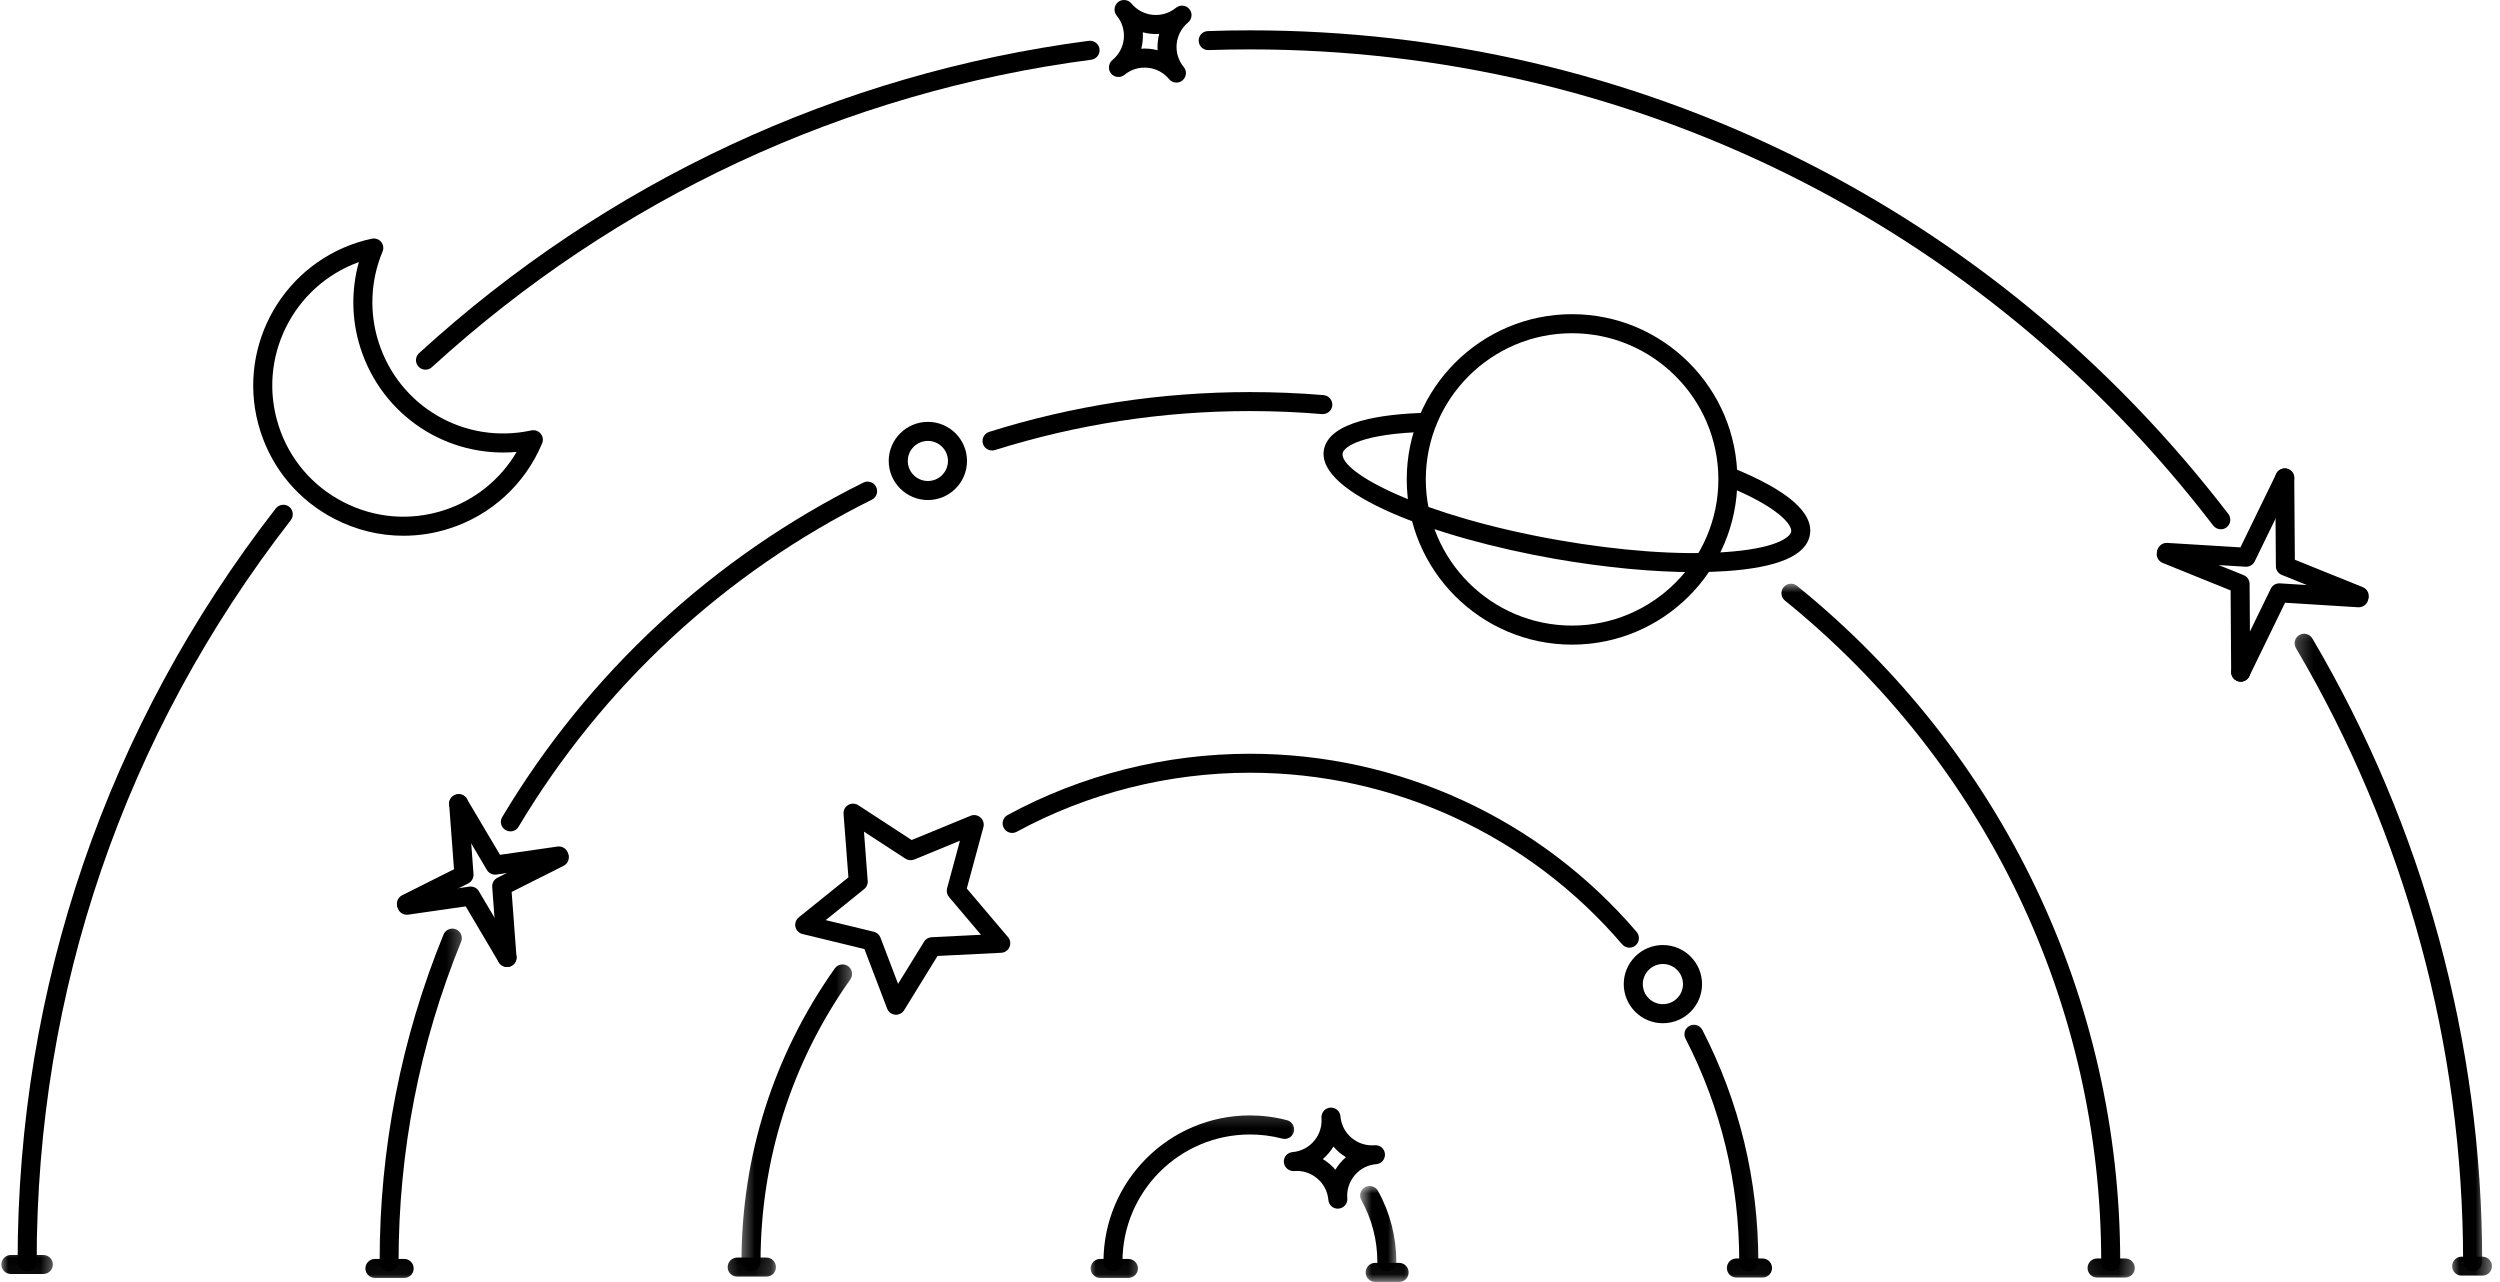 <svg width="154" height="79" viewBox="0 0 154 79" fill="none" xmlns="http://www.w3.org/2000/svg">
<mask id="mask0_1625_8448" style="mask-type:luminance" maskUnits="userSpaceOnUse" x="141" y="38" width="13" height="41">
<path d="M141.251 38.283H153.225V78.958H141.251V38.283Z" fill="white"/>
</mask>
<g mask="url(#mask0_1625_8448)">
<path d="M152.318 78.313C151.99 78.313 151.728 78.051 151.728 77.728C151.728 64.421 148.169 51.347 141.429 39.92C141.265 39.644 141.358 39.284 141.634 39.12C141.915 38.952 142.275 39.05 142.439 39.326C149.282 50.931 152.902 64.21 152.902 77.728C152.902 78.051 152.64 78.313 152.318 78.313Z" fill="black"/>
</g>
<path d="M136.803 32.604C136.625 32.604 136.452 32.525 136.335 32.375C122.036 13.731 100.407 3.043 76.996 3.043C76.14 3.043 75.289 3.057 74.442 3.085C74.124 3.104 73.848 2.842 73.839 2.519C73.825 2.196 74.082 1.925 74.405 1.915C75.266 1.883 76.126 1.869 76.996 1.869C100.777 1.869 122.742 12.73 137.266 31.66C137.462 31.917 137.415 32.286 137.158 32.483C137.051 32.567 136.924 32.604 136.803 32.604Z" fill="black"/>
<path d="M26.208 22.772C26.049 22.772 25.89 22.707 25.778 22.581C25.558 22.342 25.576 21.973 25.815 21.753C37.373 11.191 51.639 4.54 67.07 2.514C67.393 2.477 67.688 2.697 67.73 3.019C67.772 3.342 67.543 3.637 67.225 3.679C52.032 5.667 37.986 12.22 26.605 22.618C26.493 22.721 26.353 22.772 26.208 22.772Z" fill="black"/>
<mask id="mask1_1625_8448" style="mask-type:luminance" maskUnits="userSpaceOnUse" x="0" y="29" width="20" height="50">
<path d="M0 29.901H19.112V78.958H0V29.901Z" fill="white"/>
</mask>
<g mask="url(#mask1_1625_8448)">
<path d="M1.675 78.313C1.347 78.313 1.085 78.051 1.085 77.728C1.085 60.767 6.586 44.719 16.989 31.318C17.185 31.065 17.555 31.019 17.812 31.215C18.064 31.412 18.111 31.781 17.915 32.038C7.671 45.233 2.259 61.029 2.259 77.728C2.259 78.051 1.997 78.313 1.675 78.313Z" fill="black"/>
</g>
<mask id="mask2_1625_8448" style="mask-type:luminance" maskUnits="userSpaceOnUse" x="108" y="35" width="24" height="44">
<path d="M108.92 35.888H131.671V78.958H108.92V35.888Z" fill="white"/>
</mask>
<g mask="url(#mask2_1625_8448)">
<path d="M130.02 78.313C129.697 78.313 129.435 78.051 129.435 77.728C129.435 61.867 122.335 47.02 109.954 36.997C109.701 36.791 109.664 36.421 109.87 36.173C110.071 35.921 110.44 35.879 110.693 36.085C123.35 46.333 130.605 61.511 130.605 77.728C130.605 78.051 130.343 78.313 130.02 78.313Z" fill="black"/>
</g>
<path d="M61.107 27.749C60.859 27.749 60.63 27.59 60.55 27.342C60.452 27.034 60.625 26.702 60.934 26.603C66.112 24.976 71.519 24.152 76.996 24.152C78.507 24.152 80.032 24.213 81.533 24.339C81.856 24.367 82.094 24.653 82.071 24.976C82.043 25.294 81.758 25.532 81.435 25.509C79.966 25.383 78.474 25.322 76.996 25.322C71.636 25.322 66.35 26.131 61.284 27.726C61.224 27.745 61.167 27.749 61.107 27.749Z" fill="black"/>
<path d="M31.442 51.212C31.339 51.212 31.236 51.184 31.138 51.127C30.862 50.964 30.769 50.603 30.937 50.328C36.246 41.45 43.936 34.326 53.183 29.728C53.473 29.583 53.829 29.7 53.969 29.994C54.114 30.285 53.997 30.635 53.707 30.78C44.661 35.275 37.135 42.245 31.943 50.926C31.835 51.109 31.639 51.212 31.442 51.212Z" fill="black"/>
<mask id="mask3_1625_8448" style="mask-type:luminance" maskUnits="userSpaceOnUse" x="22" y="56" width="7" height="23">
<path d="M22.705 56.245H28.692V78.959H22.705V56.245Z" fill="white"/>
</mask>
<g mask="url(#mask3_1625_8448)">
<path d="M23.968 78.313C23.645 78.313 23.383 78.051 23.383 77.728C23.383 70.759 24.706 63.976 27.321 57.568C27.443 57.269 27.784 57.124 28.084 57.245C28.383 57.367 28.528 57.709 28.406 58.008C25.848 64.276 24.552 70.913 24.552 77.728C24.552 78.051 24.29 78.313 23.968 78.313Z" fill="black"/>
</g>
<mask id="mask4_1625_8448" style="mask-type:luminance" maskUnits="userSpaceOnUse" x="102" y="62" width="7" height="17">
<path d="M102.933 62.231H108.92V78.958H102.933V62.231Z" fill="white"/>
</mask>
<g mask="url(#mask4_1625_8448)">
<path d="M107.727 78.313C107.4 78.313 107.138 78.051 107.138 77.728C107.138 72.882 106.025 68.256 103.826 63.976C103.677 63.691 103.789 63.335 104.079 63.19C104.364 63.041 104.72 63.153 104.865 63.443C107.152 67.886 108.312 72.695 108.312 77.728C108.312 78.051 108.05 78.313 107.727 78.313Z" fill="black"/>
</g>
<path d="M100.37 58.377C100.206 58.377 100.042 58.307 99.925 58.171C94.181 51.455 85.828 47.6 76.996 47.6C71.978 47.6 67.005 48.858 62.627 51.239C62.342 51.394 61.986 51.286 61.832 51.001C61.678 50.715 61.781 50.365 62.066 50.206C66.617 47.736 71.781 46.431 76.996 46.431C86.169 46.431 94.855 50.435 100.819 57.409C101.025 57.657 100.997 58.026 100.753 58.237C100.641 58.33 100.505 58.377 100.37 58.377Z" fill="black"/>
<mask id="mask5_1625_8448" style="mask-type:luminance" maskUnits="userSpaceOnUse" x="45" y="58" width="8" height="21">
<path d="M45.456 58.639H52.641V78.958H45.456V58.639Z" fill="white"/>
</mask>
<g mask="url(#mask5_1625_8448)">
<path d="M46.265 78.313C45.938 78.313 45.676 78.051 45.676 77.728C45.676 71.208 47.664 64.959 51.424 59.654C51.611 59.392 51.976 59.327 52.243 59.514C52.505 59.701 52.566 60.071 52.379 60.333C48.763 65.436 46.85 71.451 46.85 77.728C46.85 78.051 46.588 78.313 46.265 78.313Z" fill="black"/>
</g>
<mask id="mask6_1625_8448" style="mask-type:luminance" maskUnits="userSpaceOnUse" x="83" y="73" width="4" height="6">
<path d="M83.774 73.008H86.169V78.958H83.774V73.008Z" fill="white"/>
</mask>
<g mask="url(#mask6_1625_8448)">
<path d="M85.43 78.313C85.107 78.313 84.845 78.051 84.845 77.728C84.845 76.395 84.504 75.081 83.858 73.925C83.699 73.645 83.802 73.284 84.087 73.13C84.368 72.971 84.728 73.074 84.882 73.355C85.626 74.688 86.014 76.199 86.014 77.728C86.014 78.051 85.752 78.313 85.43 78.313Z" fill="black"/>
</g>
<mask id="mask7_1625_8448" style="mask-type:luminance" maskUnits="userSpaceOnUse" x="67" y="68" width="14" height="11">
<path d="M67.01 68.219H80.182V78.958H67.01V68.219Z" fill="white"/>
</mask>
<g mask="url(#mask7_1625_8448)">
<path d="M68.558 78.313C68.236 78.313 67.974 78.051 67.974 77.728C67.974 72.756 72.019 68.71 76.996 68.71C77.768 68.71 78.535 68.808 79.279 69.005C79.592 69.084 79.779 69.407 79.7 69.72C79.616 70.034 79.298 70.221 78.984 70.137C78.339 69.968 77.665 69.884 76.996 69.884C72.665 69.884 69.143 73.401 69.143 77.728C69.143 78.051 68.881 78.313 68.558 78.313Z" fill="black"/>
</g>
<path d="M81.487 71.399C81.632 71.488 81.767 71.587 81.898 71.694C82.029 71.806 82.151 71.928 82.259 72.054C82.347 71.909 82.446 71.769 82.553 71.643C82.666 71.512 82.782 71.39 82.909 71.282C82.769 71.194 82.628 71.095 82.497 70.988C82.371 70.876 82.249 70.759 82.142 70.628C82.053 70.773 81.955 70.913 81.842 71.039C81.735 71.17 81.613 71.292 81.487 71.399ZM82.408 74.454C82.109 74.454 81.852 74.225 81.828 73.916C81.782 73.397 81.538 72.924 81.141 72.592C80.743 72.255 80.238 72.092 79.719 72.138C79.401 72.157 79.115 71.923 79.087 71.601C79.087 71.587 79.083 71.573 79.083 71.558C79.083 71.554 79.083 71.554 79.083 71.554C79.083 71.25 79.317 70.993 79.621 70.969C80.692 70.88 81.492 69.935 81.403 68.864C81.403 68.846 81.403 68.832 81.403 68.813C81.403 68.513 81.632 68.256 81.941 68.228C82.268 68.209 82.544 68.443 82.572 68.766C82.614 69.285 82.857 69.753 83.255 70.09C83.653 70.427 84.158 70.59 84.677 70.548C85.014 70.52 85.285 70.759 85.313 71.081C85.313 71.095 85.313 71.114 85.313 71.128C85.313 71.432 85.084 71.689 84.775 71.713C84.256 71.755 83.784 71.998 83.451 72.396C83.115 72.793 82.951 73.299 82.993 73.818C83.021 74.14 82.782 74.426 82.46 74.449C82.441 74.454 82.422 74.454 82.408 74.454Z" fill="black"/>
<path d="M70.504 2.991C70.602 2.991 70.705 2.996 70.808 3.005C70.981 3.024 71.145 3.052 71.308 3.094C71.299 2.926 71.299 2.757 71.318 2.589C71.332 2.416 71.365 2.252 71.407 2.088C71.065 2.112 70.728 2.079 70.396 1.99C70.42 2.327 70.387 2.668 70.303 3.001C70.368 2.996 70.434 2.991 70.504 2.991ZM72.468 5.087C72.295 5.087 72.127 5.016 72.015 4.872C71.683 4.474 71.215 4.221 70.696 4.175C70.176 4.123 69.671 4.277 69.269 4.61C69.016 4.815 68.647 4.778 68.441 4.53C68.352 4.418 68.31 4.287 68.31 4.156C68.31 3.987 68.38 3.819 68.52 3.702C68.923 3.37 69.175 2.902 69.227 2.388C69.274 1.869 69.119 1.359 68.787 0.961C68.698 0.849 68.656 0.718 68.656 0.587C68.656 0.419 68.726 0.25 68.867 0.133C69.119 -0.073 69.489 -0.035 69.695 0.213C70.377 1.045 71.608 1.162 72.44 0.479C72.693 0.274 73.062 0.311 73.263 0.559C73.357 0.671 73.399 0.802 73.399 0.933C73.399 1.101 73.324 1.27 73.184 1.387C72.356 2.07 72.234 3.3 72.917 4.128C73.011 4.24 73.053 4.371 73.053 4.502C73.053 4.67 72.978 4.839 72.838 4.956C72.73 5.045 72.599 5.087 72.468 5.087Z" fill="black"/>
<path d="M25.034 56.258C24.819 56.258 24.613 56.141 24.51 55.936C24.365 55.65 24.482 55.295 24.767 55.15L27.967 53.545L27.667 49.551C27.644 49.228 27.887 48.947 28.21 48.924C28.533 48.896 28.813 49.139 28.841 49.462L29.169 53.849C29.183 54.083 29.056 54.308 28.846 54.416L25.296 56.198C25.212 56.24 25.123 56.258 25.034 56.258Z" fill="black"/>
<path d="M30.497 53.878C30.291 53.878 30.1 53.77 29.992 53.588L27.752 49.804C27.583 49.528 27.677 49.167 27.957 49.004C28.233 48.835 28.593 48.929 28.757 49.21L30.801 52.657L34.342 52.147C34.665 52.1 34.959 52.32 35.006 52.643C35.053 52.961 34.828 53.26 34.51 53.307L30.581 53.873C30.553 53.873 30.525 53.878 30.497 53.878Z" fill="black"/>
<path d="M31.232 59.565C30.927 59.565 30.67 59.331 30.647 59.023L30.32 54.64C30.301 54.401 30.427 54.177 30.642 54.069L34.192 52.287C34.478 52.147 34.833 52.259 34.978 52.549C35.123 52.839 35.006 53.19 34.716 53.335L31.517 54.944L31.816 58.939C31.84 59.261 31.601 59.542 31.278 59.565C31.26 59.565 31.246 59.565 31.232 59.565Z" fill="black"/>
<path d="M31.232 59.565C31.035 59.565 30.839 59.462 30.726 59.28L28.687 55.833L25.142 56.343C24.819 56.389 24.524 56.165 24.482 55.847C24.435 55.524 24.655 55.229 24.978 55.183L28.907 54.617C29.141 54.584 29.375 54.691 29.496 54.897L31.737 58.681C31.901 58.962 31.812 59.322 31.531 59.486C31.437 59.542 31.334 59.565 31.232 59.565Z" fill="black"/>
<path d="M102.432 59.383C101.754 59.383 101.197 59.94 101.197 60.623C101.197 61.305 101.754 61.857 102.432 61.857C103.115 61.857 103.672 61.305 103.672 60.623C103.672 59.94 103.115 59.383 102.432 59.383ZM102.432 63.031C101.104 63.031 100.023 61.951 100.023 60.623C100.023 59.294 101.104 58.214 102.432 58.214C103.765 58.214 104.846 59.294 104.846 60.623C104.846 61.951 103.765 63.031 102.432 63.031Z" fill="black"/>
<path d="M57.159 27.16C56.476 27.16 55.919 27.712 55.919 28.395C55.919 29.077 56.476 29.629 57.159 29.629C57.837 29.629 58.394 29.077 58.394 28.395C58.394 27.712 57.837 27.16 57.159 27.16ZM57.159 30.803C55.831 30.803 54.745 29.723 54.745 28.395C54.745 27.066 55.831 25.986 57.159 25.986C58.487 25.986 59.568 27.066 59.568 28.395C59.568 29.723 58.487 30.803 57.159 30.803Z" fill="black"/>
<path d="M50.863 56.679L53.824 57.395C54.011 57.442 54.166 57.577 54.236 57.755L55.321 60.604L56.921 58.012C57.019 57.844 57.197 57.741 57.389 57.732L60.429 57.582L58.46 55.257C58.333 55.112 58.291 54.911 58.338 54.729L59.133 51.787L56.317 52.947C56.14 53.017 55.934 52.998 55.775 52.895L53.221 51.23L53.45 54.266C53.469 54.458 53.385 54.645 53.235 54.766L50.863 56.679ZM55.195 62.508C55.176 62.508 55.157 62.503 55.139 62.503C54.919 62.484 54.727 62.339 54.648 62.129L53.249 58.462L49.432 57.535C49.217 57.484 49.048 57.311 48.997 57.096C48.95 56.876 49.03 56.651 49.203 56.511L52.262 54.046L51.963 50.136C51.944 49.911 52.056 49.701 52.248 49.588C52.44 49.471 52.683 49.481 52.865 49.598L56.158 51.745L59.788 50.252C59.994 50.168 60.232 50.206 60.396 50.355C60.565 50.5 60.635 50.73 60.579 50.949L59.554 54.733L62.094 57.727C62.239 57.895 62.272 58.134 62.183 58.34C62.099 58.541 61.898 58.681 61.678 58.691L57.753 58.887L55.695 62.227C55.588 62.4 55.396 62.508 55.195 62.508Z" fill="black"/>
<path d="M96.838 20.527C91.871 20.527 87.829 24.564 87.829 29.532C87.829 34.499 91.871 38.536 96.838 38.536C101.806 38.536 105.852 34.499 105.852 29.532C105.852 24.564 101.806 20.527 96.838 20.527ZM96.838 39.71C91.225 39.71 86.655 35.145 86.655 29.532C86.655 23.919 91.225 19.353 96.838 19.353C102.456 19.353 107.021 23.919 107.021 29.532C107.021 35.145 102.456 39.71 96.838 39.71Z" fill="black"/>
<path d="M104.374 35.243C101.843 35.243 98.873 34.962 95.805 34.429C88.367 33.124 81.084 30.401 81.552 27.712C81.861 25.953 85.144 25.499 87.839 25.429C88.152 25.434 88.433 25.677 88.442 26C88.451 26.323 88.194 26.594 87.871 26.603C83.952 26.701 82.782 27.506 82.707 27.918C82.497 29.115 87.577 31.795 96.006 33.273C99.808 33.938 103.433 34.2 106.221 34.012C109.332 33.807 110.272 33.119 110.337 32.749C110.403 32.357 109.64 31.262 106.259 29.892C105.955 29.77 105.814 29.428 105.936 29.129C106.058 28.83 106.399 28.685 106.698 28.806C110.118 30.191 111.731 31.585 111.488 32.951C111.268 34.218 109.524 34.967 106.301 35.182C105.697 35.224 105.052 35.243 104.374 35.243Z" fill="black"/>
<path d="M22.106 16.144C18.041 17.613 15.829 22.061 17.157 26.206C17.812 28.264 19.234 29.938 21.152 30.925C23.074 31.917 25.263 32.099 27.321 31.44C29.225 30.832 30.825 29.545 31.826 27.838C27.555 28.222 23.542 25.626 22.204 21.434C21.652 19.718 21.624 17.875 22.106 16.144ZM24.847 33.002C23.392 33.002 21.947 32.656 20.614 31.968C18.415 30.836 16.792 28.919 16.039 26.561C14.482 21.701 17.176 16.486 22.036 14.933C22.326 14.839 22.616 14.764 22.901 14.704C23.116 14.657 23.336 14.732 23.477 14.9C23.617 15.069 23.649 15.298 23.565 15.499C22.822 17.272 22.737 19.255 23.322 21.079C24.594 25.064 28.64 27.403 32.728 26.514C32.944 26.468 33.163 26.542 33.304 26.711C33.444 26.879 33.482 27.113 33.393 27.314C32.345 29.821 30.259 31.734 27.677 32.558C26.751 32.857 25.797 33.002 24.847 33.002Z" fill="black"/>
<path d="M138.365 34.91C138.351 34.91 138.342 34.91 138.328 34.91L133.43 34.611C133.108 34.588 132.86 34.312 132.878 33.989C132.902 33.666 133.187 33.423 133.5 33.442L138.01 33.718L140.217 29.185C140.358 28.895 140.708 28.773 140.998 28.914C141.288 29.054 141.41 29.405 141.27 29.695L138.889 34.583C138.791 34.784 138.585 34.91 138.365 34.91Z" fill="black"/>
<path d="M145.33 37.301C145.255 37.301 145.18 37.287 145.11 37.254L140.559 35.416C140.339 35.327 140.194 35.116 140.194 34.878L140.156 29.447C140.152 29.12 140.414 28.858 140.736 28.853C140.741 28.853 140.741 28.853 140.741 28.853C141.064 28.853 141.326 29.115 141.326 29.438L141.363 34.48L145.549 36.169C145.849 36.291 145.994 36.632 145.872 36.931C145.779 37.16 145.559 37.301 145.33 37.301Z" fill="black"/>
<path d="M138.028 41.992C137.939 41.992 137.851 41.974 137.771 41.931C137.481 41.791 137.359 41.44 137.5 41.15L139.881 36.262C139.983 36.052 140.199 35.921 140.442 35.935L145.339 36.239C145.662 36.258 145.91 36.534 145.891 36.856C145.868 37.184 145.587 37.422 145.269 37.408L140.76 37.128L138.552 41.665C138.454 41.871 138.243 41.992 138.028 41.992Z" fill="black"/>
<path d="M138.028 41.992C137.705 41.992 137.443 41.73 137.439 41.407L137.406 36.37L133.219 34.677C132.92 34.555 132.775 34.214 132.897 33.914C133.018 33.615 133.36 33.47 133.659 33.591L138.21 35.43C138.43 35.519 138.575 35.734 138.575 35.968L138.613 41.403C138.617 41.725 138.355 41.987 138.033 41.992C138.028 41.992 138.028 41.992 138.028 41.992Z" fill="black"/>
<mask id="mask8_1625_8448" style="mask-type:luminance" maskUnits="userSpaceOnUse" x="0" y="76" width="4" height="3">
<path d="M0 76.601H3.546V78.958H0V76.601Z" fill="white"/>
</mask>
<g mask="url(#mask8_1625_8448)">
<path d="M2.666 78.477H0.669C0.346 78.477 0.084 78.215 0.084 77.892C0.084 77.569 0.346 77.307 0.669 77.307H2.666C2.994 77.307 3.256 77.569 3.256 77.892C3.256 78.215 2.994 78.477 2.666 78.477Z" fill="black"/>
</g>
<mask id="mask9_1625_8448" style="mask-type:luminance" maskUnits="userSpaceOnUse" x="21" y="76" width="6" height="3">
<path d="M21.507 76.601H26.297V78.958H21.507V76.601Z" fill="white"/>
</mask>
<g mask="url(#mask9_1625_8448)">
<path d="M24.898 78.72H23.098C22.775 78.72 22.508 78.458 22.508 78.135C22.508 77.812 22.775 77.55 23.098 77.55H24.898C25.221 77.55 25.483 77.812 25.483 78.135C25.483 78.458 25.221 78.72 24.898 78.72Z" fill="black"/>
</g>
<mask id="mask10_1625_8448" style="mask-type:luminance" maskUnits="userSpaceOnUse" x="44" y="76" width="4" height="3">
<path d="M44.258 76.601H47.851V78.958H44.258V76.601Z" fill="white"/>
</mask>
<g mask="url(#mask10_1625_8448)">
<path d="M47.21 78.64H45.409C45.086 78.64 44.824 78.378 44.824 78.056C44.824 77.733 45.086 77.466 45.409 77.466H47.21C47.537 77.466 47.799 77.733 47.799 78.056C47.799 78.378 47.537 78.64 47.21 78.64Z" fill="black"/>
</g>
<mask id="mask11_1625_8448" style="mask-type:luminance" maskUnits="userSpaceOnUse" x="67" y="76" width="4" height="3">
<path d="M67.01 76.601H70.602V78.958H67.01V76.601Z" fill="white"/>
</mask>
<g mask="url(#mask11_1625_8448)">
<path d="M69.508 78.72H67.772C67.45 78.72 67.183 78.458 67.183 78.135C67.183 77.812 67.45 77.55 67.772 77.55H69.508C69.83 77.55 70.097 77.812 70.097 78.135C70.097 78.458 69.83 78.72 69.508 78.72Z" fill="black"/>
</g>
<mask id="mask12_1625_8448" style="mask-type:luminance" maskUnits="userSpaceOnUse" x="83" y="76" width="5" height="3">
<path d="M83.774 76.601H87.366V78.958H83.774V76.601Z" fill="white"/>
</mask>
<g mask="url(#mask12_1625_8448)">
<path d="M86.187 78.968H84.709C84.387 78.968 84.125 78.706 84.125 78.378C84.125 78.055 84.387 77.793 84.709 77.793H86.187C86.51 77.793 86.772 78.055 86.772 78.378C86.772 78.706 86.51 78.968 86.187 78.968Z" fill="black"/>
</g>
<mask id="mask13_1625_8448" style="mask-type:luminance" maskUnits="userSpaceOnUse" x="105" y="76" width="6" height="3">
<path d="M105.328 76.601H110.117V78.958H105.328V76.601Z" fill="white"/>
</mask>
<g mask="url(#mask13_1625_8448)">
<path d="M108.569 78.697H106.965C106.637 78.697 106.375 78.435 106.375 78.112C106.375 77.784 106.637 77.522 106.965 77.522H108.569C108.892 77.522 109.158 77.784 109.158 78.112C109.158 78.435 108.892 78.697 108.569 78.697Z" fill="black"/>
</g>
<mask id="mask14_1625_8448" style="mask-type:luminance" maskUnits="userSpaceOnUse" x="128" y="76" width="4" height="3">
<path d="M128.079 76.601H131.671V78.958H128.079V76.601Z" fill="white"/>
</mask>
<g mask="url(#mask14_1625_8448)">
<path d="M130.914 78.697H129.178C128.856 78.697 128.594 78.435 128.594 78.112C128.594 77.784 128.856 77.522 129.178 77.522H130.914C131.241 77.522 131.503 77.784 131.503 78.112C131.503 78.435 131.241 78.697 130.914 78.697Z" fill="black"/>
</g>
<mask id="mask15_1625_8448" style="mask-type:luminance" maskUnits="userSpaceOnUse" x="150" y="76" width="4" height="3">
<path d="M150.831 76.601H153.572V78.958H150.831V76.601Z" fill="white"/>
</mask>
<g mask="url(#mask15_1625_8448)">
<path d="M152.917 78.579H151.64C151.312 78.579 151.05 78.318 151.05 77.995C151.05 77.672 151.312 77.41 151.64 77.41H152.917C153.244 77.41 153.506 77.672 153.506 77.995C153.506 78.318 153.244 78.579 152.917 78.579Z" fill="black"/>
</g>
</svg>
